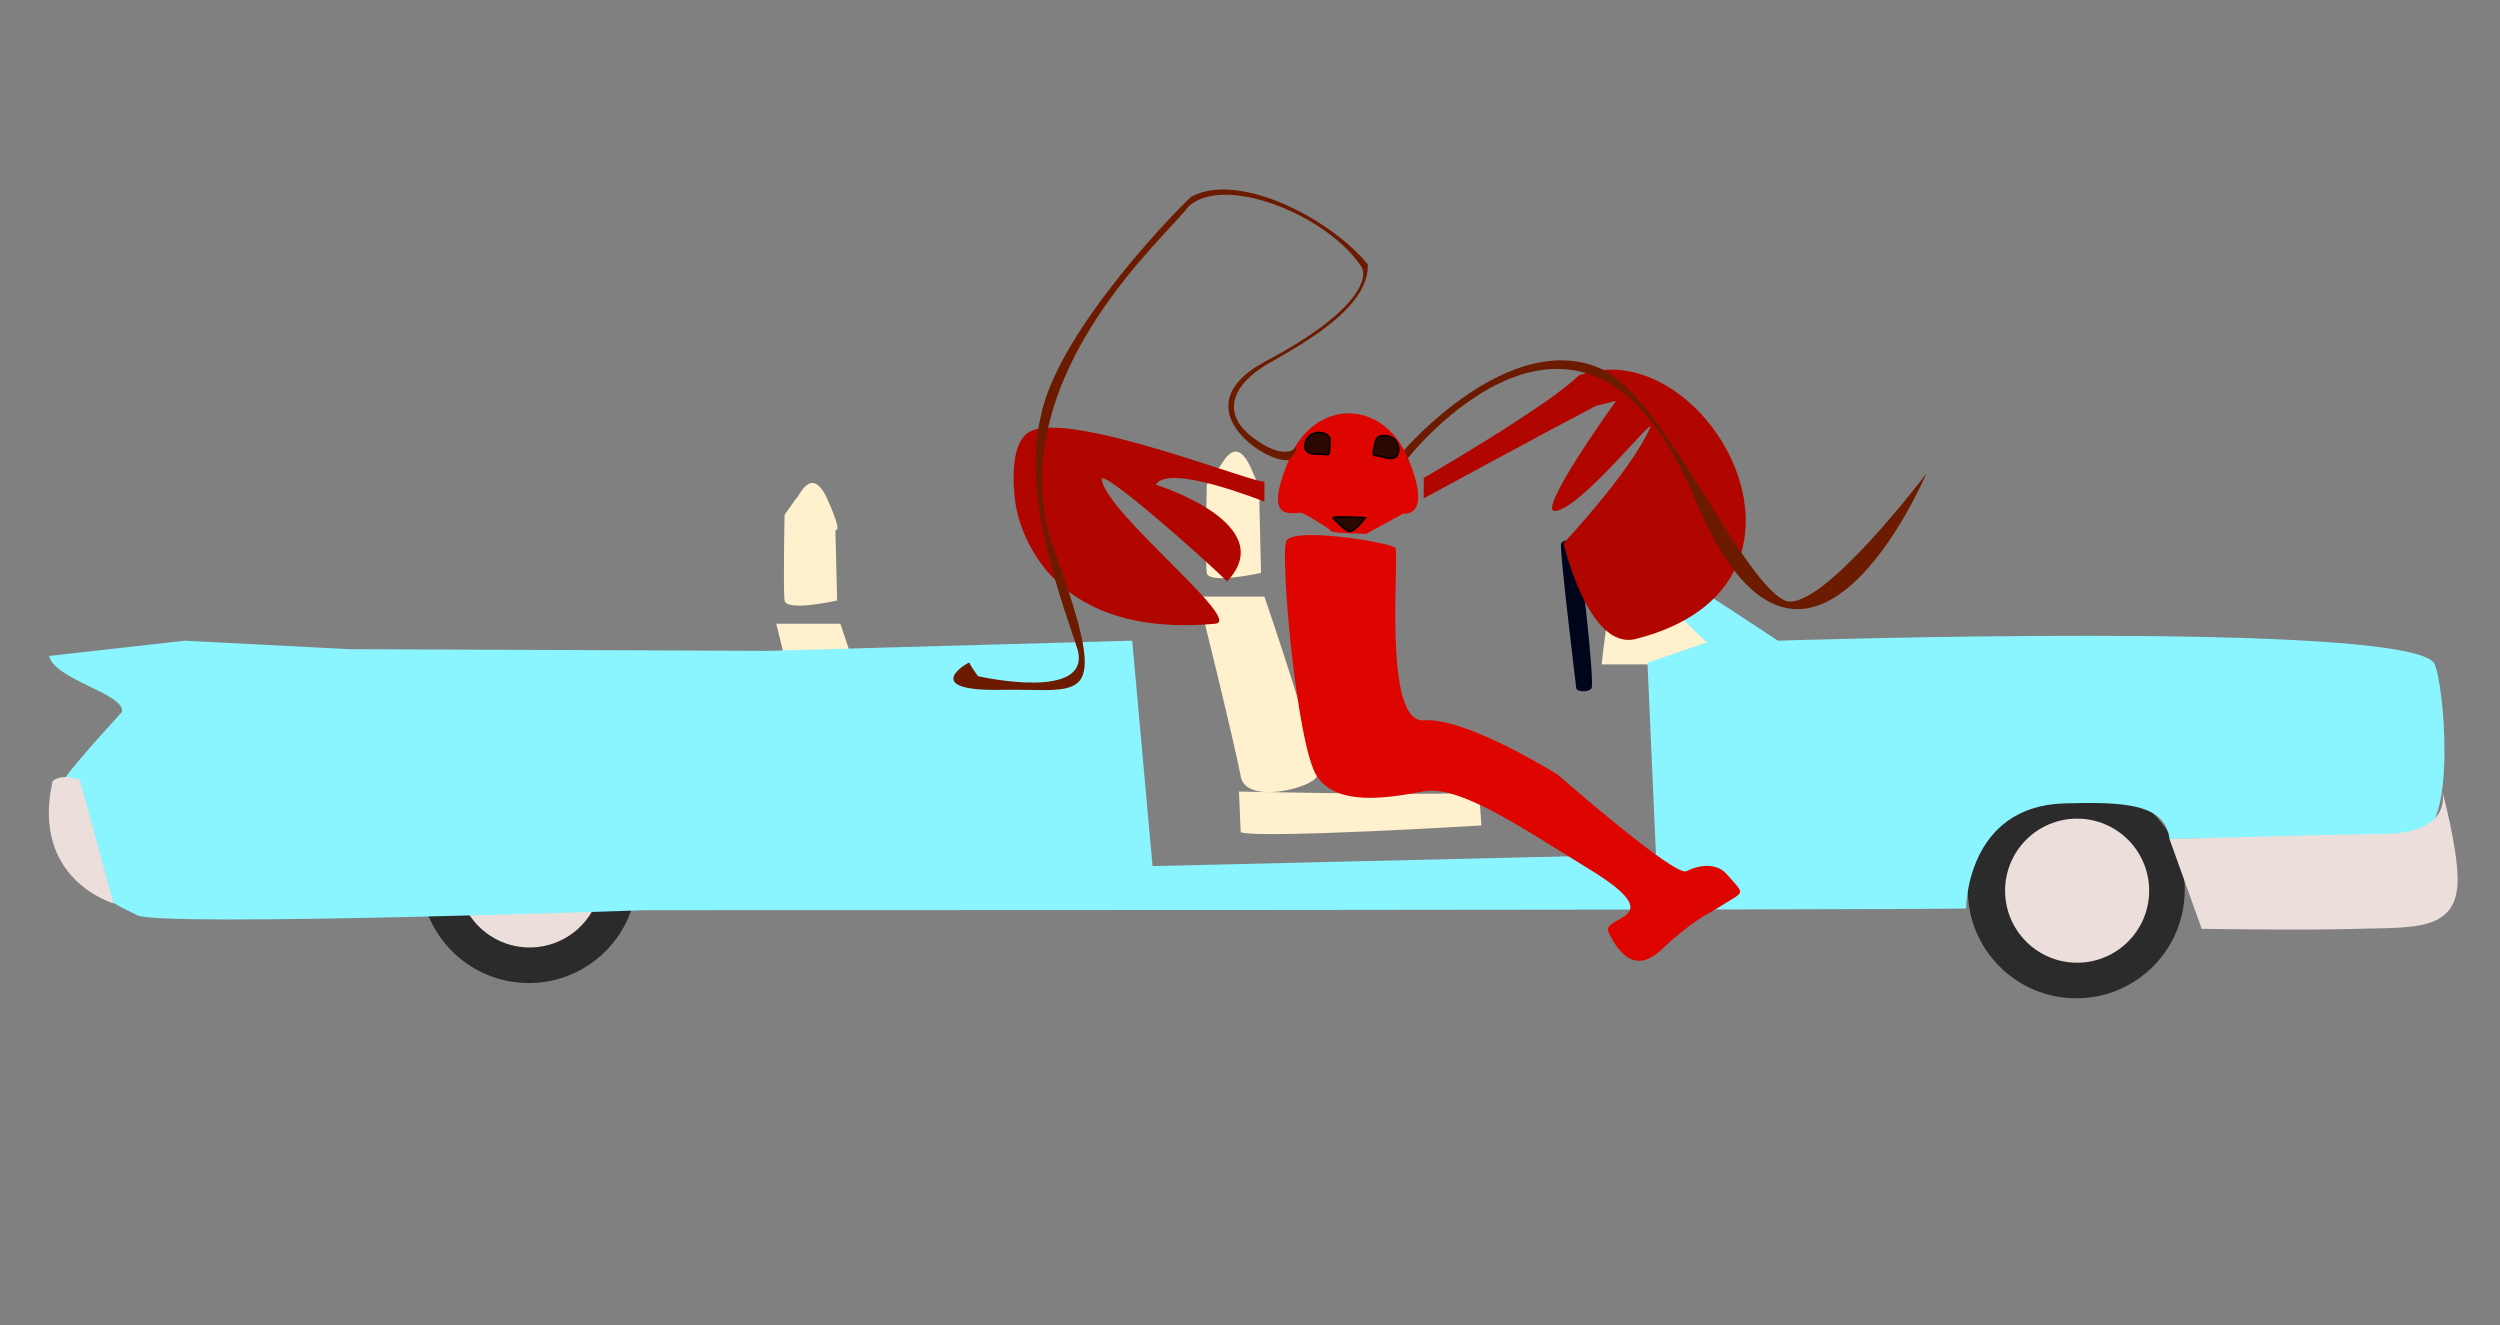 <?xml version="1.0" encoding="utf-8"?>
<!-- Generator: Adobe Illustrator 22.1.0, SVG Export Plug-In . SVG Version: 6.00 Build 0)  -->
<svg version="1.1" xmlns="http://www.w3.org/2000/svg" xmlns:xlink="http://www.w3.org/1999/xlink" x="0px" y="0px"
	 viewBox="0 0 1475 782" style="enable-background:new 0 0 1475 782;" xml:space="preserve">
<rect x="0" y="0" width="1475" height="782" fill="#808080" stroke="none"/>
<style type="text/css">
	.st0{fill:#00051B;}
	.st1{fill:#FFF0CE;}
	.st2{fill:#2B2B2B;}
	.st3{fill:#ECDEDB;}
	.st4{fill:#8AF4FF;}
	.st5{fill:#B10500;}
	.st6{fill:#DE0500;}
	.st7{fill:#2B0900;stroke:#000000;stroke-miterlimit:10;}
	.st8{fill:#6C1A00;}
</style>
<g id="Car">
	<g id="Steering">
		<path class="st0" d="M921,321c1-3,7-3,9-1s11,83,9,86s-9,2-9,0C930,406,920,324,921,321z"/>
	</g>
	<g id="Left_Seat">
		<path class="st1" d="M719,276c1,1,9-22,19,0s5,19,5,19l1,43c0,0-31,7-32,0s0-52,0-52L719,276z"/>
		<path class="st1" d="M707,352h39c0,0,34,99,31,106s-42,17-45,0S707,352,707,352z"/>
		<path class="st1" d="M731,467l1,24c11,4,142-4,142-4s-1-23-3-20S731,467,731,467z"/>
		<path class="st1" d="M469.6,294.2c1,1,8.7-21.3,18.4,0c9.7,21.3,4.9,18.4,4.9,18.4l1,41.7c0,0-30.1,6.8-31,0s0-50.5,0-50.5
			L469.6,294.2z"/>
		<path class="st1" d="M458,368h37.8c0,0,33,96.1,30.1,102.9c-2.9,6.8-40.7,16.5-43.7,0C479.3,454.4,458,368,458,368z"/>
		<path class="st1" d="M481.3,479.6l1,23.3C492.9,506.8,620,499,620,499s-1-22.3-2.9-19.4S481.3,479.6,481.3,479.6z"/>
	</g>
	<g id="Dash">
		<path class="st1" d="M945,392h63v-22l-54-29C948,360,945,392,945,392z"/>
	</g>
	<g id="Wheels">
		<circle class="st2" cx="1225" cy="525" r="64"/>
		<circle class="st3" cx="1225.5" cy="525.5" r="42.5"/>
		<circle class="st2" cx="312" cy="516" r="64"/>
		<circle class="st3" cx="312.5" cy="516.5" r="42.5"/>
	</g>
	<g id="Panel">
		<path class="st4" d="M668,378l12,133l297-7l-5-113l35-12l-63-60l6-5l67,43l32,21c0,0,367-12,387,13c6,10,14,101-10,101
			c0,0-129,3-146,3c-2.4-20.9-27-22-62-21c-58.1,1.7-58,62-58,62c-32,1-779,1-779,1s-287,10-300,3s-39-13-47-73
			c-0.8-5.7,37.5-46.1,38-47c1.6-10.8-40-19-43-33l80-9l97,5l247,1L668,378z"/>
		<path class="st3" d="M1441,467c0,0,9,33,9,52c0,31-27,28-59,29s-92,0-92,0l-19-53c0,0,108-3,127-3S1444,485,1441,467z"/>
		<path class="st3" d="M31,461L31,461c0,0,4-5,16-1l20,73C67,533,18,519,31,461z"/>
	</g>
</g>
<g id="Lobster">
	<g id="Claws">
		<path class="st5" d="M682,286c0,0,74,23,42,57c-12-12-75.2-68.1-74-60c3,20,84,83.5,67,85c-110,10-118-72-118-72s-5.1-33,8-41
			c23-14,135.3,31.5,139,29v12C746,296,689,273,682,286z"/>
		<path class="st5" d="M931.5,221.5c75-28,160.5,123.5,33.5,155.5c-27.8,7-42.5-56.5-42.5-56.5s39.5-42.1,51-68c4-9-41,48-56,49
			c-11.4,0.8,36-65,36-65l-12,3C916.5,252.5,840,294,840,294v-12C840,282,913.5,239.5,931.5,221.5z"/>
	</g>
	<g id="body">
		<path class="st6" d="M759,319c-4,7,6,121,18,139s42,12.8,63,8.9c21-3.9,57,21,98,46.1c49.4,30.2,6.2,27,11,37c15,31,30,11,37,5
			c17.5-15,21.9-15.7,27-19c17-11,17.1-7.1,6-20c-6-7-16-6-24-2c-6.9,3.4-73.4-54.8-75.9-56.9c0,0-0.1-0.1-0.1-0.1
			c-2.3-1.4-54.5-33.9-78.9-32c-25,2-13.9-100.2-17-102C816.8,319.5,763.6,311,759,319z"/>
	</g>
	<g id="Head">
		<path class="st6" d="M767.5,302.5c1.4-0.1,18,10,18,11S806,315,806,315l22-12c0,0,17.6,3,2.8-32.5c-14.8-35.5-55.3-35.5-70.1,0
			S759,303,767.5,302.5z"/>
		<g id="Jaw">
			<path class="st7" d="M786.5,305.5c1-1,19,0,19,0s-6,8-9,8S786.5,305.5,786.5,305.5z"/>
		</g>
	</g>
	<g id="Antenna">
		<path class="st8" d="M830.5,270.5c0,0,104-133,169,23s137-14,137-14s-62,82-83,75c-26-11-73-122-109-137c-54-24-116,48-116,48
			L830.5,270.5z"/>
		<path class="st8" d="M764,264.2c0.1-0.3,0.5-0.4,0.8-0.2c1.4,0.7-3.8,7-3.8,7c-10,5-67-30-14-58s61-48.6,56-56
			c-20-30-80.8-54.8-102-35c-11,16-107,97-82,194c38,104,22,90-28,91s-19-17-19-16c0,0.9,4.1,6.7,4.9,7.8c0.1,0.1,0.2,0.2,0.3,0.2
			c4,0.9,65.5,14,58.8-15c0,0,0,0,0,0c-7-23-34-90-22-138c10-52,86-128,89-130c28-15,82,13,104,40c1,25-37,46-56,57
			c-21,11-33,29-12,45C756.2,271.1,763.4,265.6,764,264.2z"/>
	</g>
	<g id="Eyes">
		<path class="st7" d="M825.2,265.9c0.4-4.3-2.5-8.1-6.7-8.7c-3-0.5-6.2-0.2-6.9,3.1c-2.4,11.2-2.1,7.2,3.9,9.2
			C822.1,271.7,824.9,269.9,825.2,265.9z"/>
		<path class="st7" d="M770,261.9c0.7-4.2,4.5-7.1,8.8-6.7c3.1,0.3,6,1.5,5.9,4.8c-0.6,11.4,0.2,7.6-6.1,7.9
			C771.5,268.3,769.3,265.8,770,261.9z"/>
	</g>
</g>
</svg>
